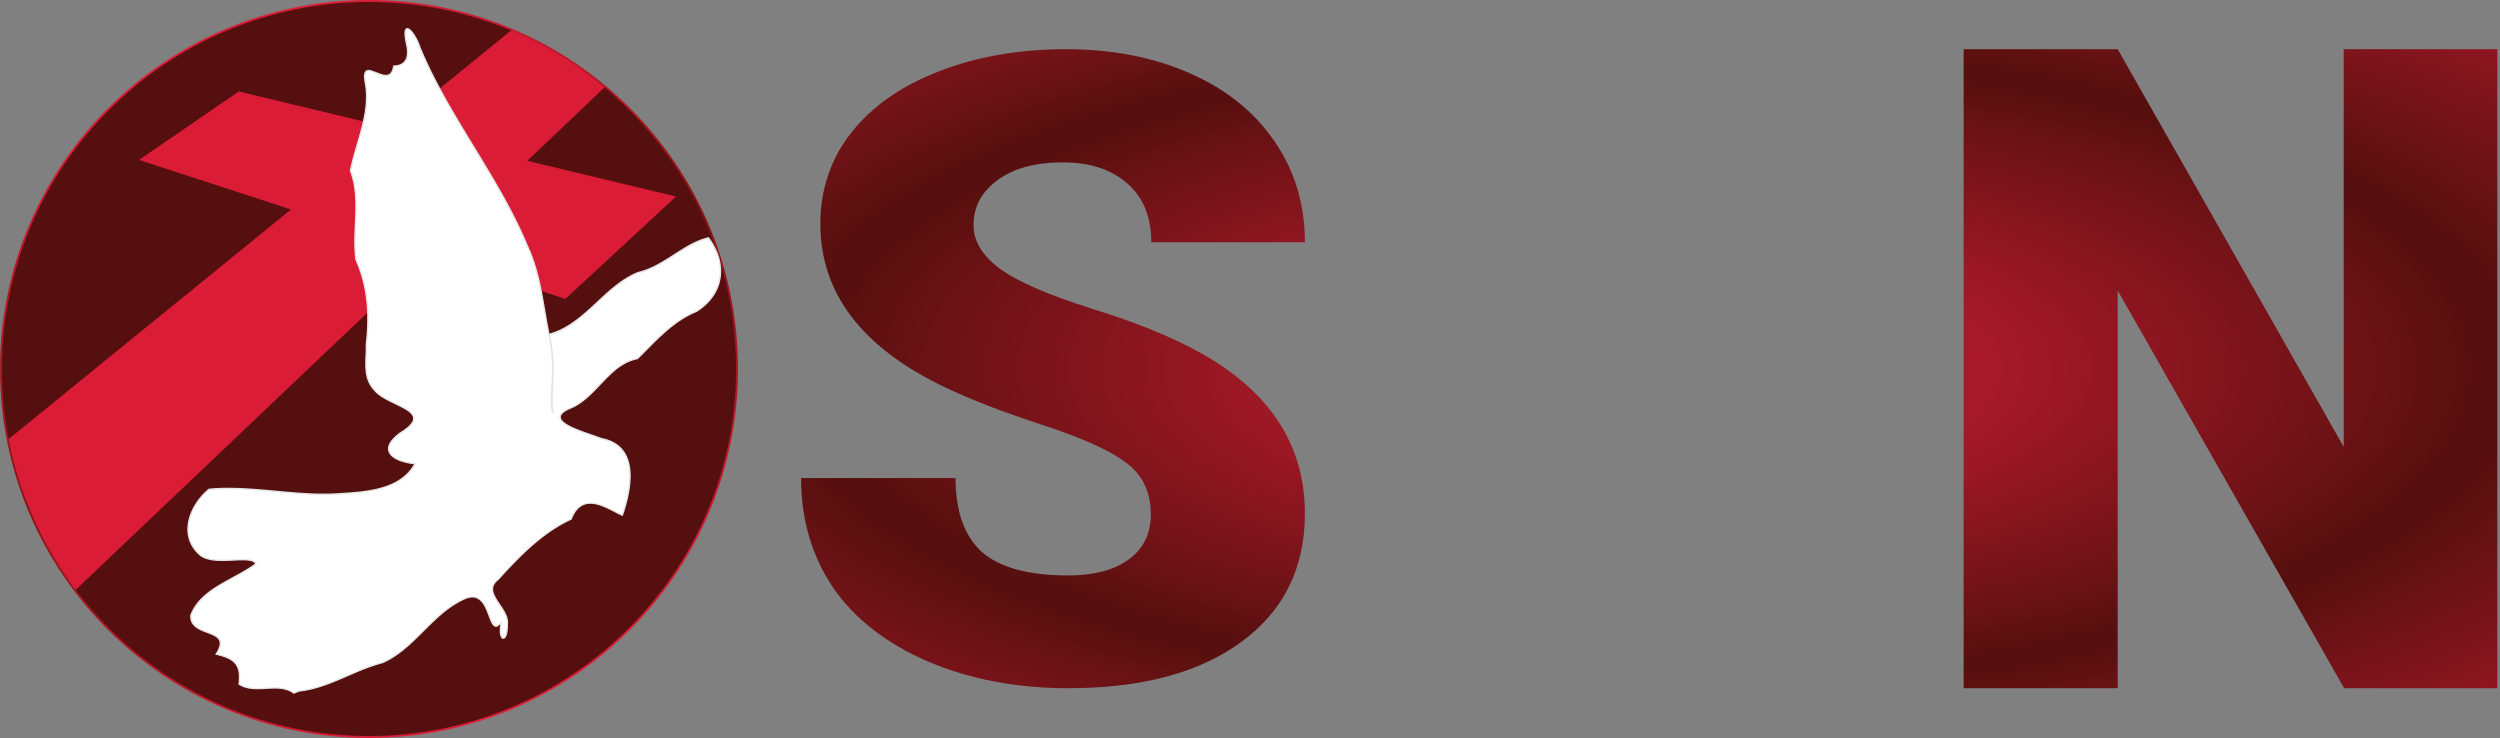 <?xml version="1.0" encoding="UTF-8"?>
<svg width="800" height="236.16" version="1.1" viewBox="0 0 211.67 62.485" xmlns="http://www.w3.org/2000/svg" xmlns:xlink="http://www.w3.org/1999/xlink">
 <rect x="0" y="0" width="211.67" height="62.485" fill="#808080" stroke="none"/>
 <style><![CDATA[.B{dominant-baseline:auto}]]></style>
 <defs>
  <linearGradient id="linearGradient15682" x1="-270.65" x2="-305.86" y1="148.79" y2="62.807" gradientUnits="userSpaceOnUse" spreadMethod="reflect">
   <stop stop-color="#de1d37" stop-opacity=".98" offset="0"/>
   <stop stop-color="#550f0e" offset="1"/>
  </linearGradient>
  <linearGradient id="A" x1="-270.65" x2="-305.86" y1="148.79" y2="62.807" gradientTransform="matrix(.335 0 0 .335 122.01 -18.655)" gradientUnits="userSpaceOnUse" spreadMethod="reflect" xlink:href="#linearGradient15682">
   <stop stop-color="#8c1418" offset="0"/>
   <stop stop-color="#de1d37" stop-opacity=".98" offset="1"/>
  </linearGradient>
  <radialGradient id="radialGradient15612" cx="416.83" cy="93.19" r="214.36" gradientTransform="matrix(1 0 0 .377 0 58.084)" gradientUnits="userSpaceOnUse" xlink:href="#linearGradient15682"/>
 </defs>
 <g stroke-width=".335">
  <path class="B" d="m62.401 31.243c0 17.208-13.95 31.159-31.159 31.159-17.208 0-31.159-13.95-31.159-31.159 0-17.208 13.95-31.159 31.159-31.159 17.208 0 31.159 13.95 31.159 31.159z" fill="#550f0e"/>
  <path d="m43.336 2.528-10.227 8.317-12.892-3.099-8.447 5.795 12.868 4.193-23.949 19.476c0.906 4.629 2.851 8.992 5.689 12.76l29.929-28.434 11.566 3.769 9.359-8.663-12.589-3.025 6.595-6.266c-2.379-1.992-5.042-3.618-7.902-4.822z" fill="#de1d37" fill-opacity=".981"/>
  <path class="B" d="m25.304 58.517c2.575-0.281 4.594-1.767 7.07-2.403 2.752-1.21 4.236-4.219 6.974-5.417 2.363-1.031 1.868 3.476 3.072 2.046-0.274 1.638 0.554 1.778 0.535 0.165 0.201-1.43-2.267-2.694-0.775-3.841 1.812-2.004 3.722-3.969 6.178-5.111 0.996-2.549 3.229-0.78 4.337-0.328 0.78-2.283 1.47-5.875-1.791-6.483-1.214-0.501-5.382-1.507-2.458-2.648 2.15-1.016 3.121-3.659 5.527-4.127 1.559-1.534 2.925-3.151 5.012-4.011 2.349-1.499 2.6-4.043 1.005-6.207-2.079 0.469-3.741 2.432-5.965 2.937-2.877 1.177-4.486 4.419-7.544 5.24-0.505-2.454-0.714-5.071-1.796-7.406-2.456-5.964-6.697-10.976-9.153-16.945-0.386-1.221-1.567-2.554-1.139-0.39 0.334 1.335-0.049 1.979-1.059 2.011-0.309 2.244-2.924-1.253-2.388 1.485 0.446 2.518-0.789 4.919-1.271 7.373 0.926 2.487 0.135 4.913 0.459 7.503 1.021 2.327 1.179 4.659 0.883 7.19 0.04 1.332-0.34 2.8 0.687 3.872 1.056 1.394 5.35 1.724 2.18 3.649-2.209 1.657-0.192 2.466 1.266 2.604-1.238 2.282-4.287 2.401-6.593 2.549-3.628 0.213-7.236-0.713-10.848-0.393-1.476 1.171-2.761 3.817-0.765 5.567 1.27 1.002 4.317-0.112 4.737 0.747-1.845 1.381-4.631 2.058-5.517 4.348-0.142 1.972 3.638 0.985 2.143 3.299 1.512 0.357 2.155 0.831 1.935 2.541 1.441 0.9 3.292-0.231 4.643 0.758z" fill="#fff"/>
  <path class="B" d="m31.243 0c-17.254 0-31.243 13.989-31.243 31.242s13.989 31.242 31.243 31.242c17.254 0 31.242-13.989 31.242-31.242s-13.989-31.242-31.242-31.242zm0 0.168c17.163 0 31.075 13.912 31.075 31.075 0 17.163-13.912 31.075-31.075 31.075-17.163 0-31.075-13.912-31.075-31.075 0-17.163 13.912-31.075 31.075-31.075z" fill="url(#A)"/>
  <path class="B" d="m34.458 2.378v3.354e-4c-0.079 0.009-0.144 0.072-0.177 0.165-0.065 0.185-0.053 0.51 0.055 1.055v0.001l6.7e-4 0.001c0.165 0.66 0.149 1.14-0.02 1.451-0.169 0.311-0.491 0.471-0.983 0.487l-0.05 0.001-0.007 0.05c-0.038 0.274-0.111 0.454-0.201 0.566-0.091 0.113-0.198 0.162-0.325 0.176-0.256 0.028-0.591-0.107-0.904-0.232l-0.447-0.157c-0.139-0.033-0.269-0.042-0.377 0.015-0.108 0.057-0.177 0.177-0.199 0.359-0.022 0.181-0.003 0.431 0.065 0.776 0.441 2.493-0.787 4.885-1.271 7.35l-0.003 0.016 6e-3 0.016c0.917 2.465 0.129 4.883 0.455 7.489l0.001 0.009 0.003 0.008c1.016 2.315 1.173 4.635 0.878 7.16v0.008c0.02 0.66-0.066 1.36-0.027 2.035 0.039 0.675 0.206 1.326 0.73 1.873 0.275 0.362 0.747 0.644 1.249 0.902 0.502 0.258 1.04 0.49 1.438 0.735 0.199 0.122 0.364 0.249 0.473 0.379 0.109 0.13 0.162 0.26 0.15 0.403-0.024 0.288-0.33 0.663-1.117 1.14l-0.003 0.001-2e-3 2e-3c-0.558 0.418-0.855 0.786-0.96 1.116-0.105 0.33-5e-3 0.62 0.211 0.844 0.414 0.43 1.234 0.651 1.95 0.73-0.615 1.075-1.642 1.655-2.811 1.979-1.196 0.331-2.531 0.398-3.685 0.472-3.615 0.213-7.224-0.714-10.85-0.392l-0.018 0.001-0.014 0.011c-0.748 0.594-1.445 1.556-1.705 2.598s-0.076 2.17 0.937 3.059l0.001 0.001 0.001 6.7e-4c0.662 0.522 1.753 0.486 2.727 0.44 0.487-0.023 0.946-0.05 1.303-0.018 0.179 0.016 0.332 0.046 0.449 0.096 0.097 0.041 0.153 0.104 0.2 0.173-0.906 0.665-2.032 1.174-3.054 1.793-1.042 0.631-1.974 1.382-2.423 2.545l-0.003 0.008-6.7e-4 0.009c-0.037 0.511 0.188 0.845 0.51 1.074 0.322 0.229 0.738 0.363 1.106 0.506 0.368 0.144 0.681 0.297 0.81 0.536 0.064 0.119 0.087 0.262 0.049 0.449s-0.139 0.42-0.323 0.705l-0.045 0.07 0.081 0.019c0.752 0.178 1.278 0.384 1.586 0.744 0.308 0.36 0.413 0.884 0.304 1.731l-0.004 0.038 0.032 0.02c0.739 0.462 1.578 0.401 2.389 0.354 0.811-0.046 1.593-0.079 2.25 0.401l0.028 0.019 0.447-0.187c2.586-0.288 4.605-1.769 7.061-2.401l0.005-0.001 0.004-2e-3c1.389-0.611 2.453-1.672 3.51-2.725 1.057-1.053 2.107-2.098 3.464-2.691 0.577-0.252 0.956-0.165 1.246 0.077 0.29 0.242 0.486 0.656 0.646 1.063s0.281 0.804 0.454 1.026c0.087 0.111 0.2 0.183 0.33 0.164 0.097-0.014 0.202-0.12 0.31-0.224-0.045 0.34-0.061 0.64-0.025 0.838 0.02 0.114 0.051 0.205 0.091 0.273 0.04 0.068 0.092 0.118 0.157 0.132 0.065 0.014 0.132-0.013 0.184-0.064 0.052-0.051 0.096-0.125 0.133-0.225 0.074-0.198 0.121-0.496 0.117-0.9 0.104-0.75-0.479-1.432-0.88-2.064-0.201-0.317-0.357-0.62-0.374-0.903-0.017-0.283 0.095-0.554 0.457-0.833l0.004-0.003 4e-3 -4e-3c1.811-2.003 3.716-3.961 6.159-5.096l0.022-0.01 0.008-0.022c0.245-0.628 0.563-0.981 0.914-1.159 0.351-0.178 0.742-0.182 1.145-0.094 0.805 0.176 1.635 0.727 2.201 0.958l0.058 0.023 0.02-0.059c0.392-1.145 0.762-2.619 0.623-3.895-0.07-0.638-0.268-1.228-0.659-1.697-0.389-0.466-0.97-0.81-1.788-0.965l-0.012-0.004c-0.62-0.254-1.95-0.629-2.763-1.077-0.204-0.113-0.375-0.23-0.491-0.347-0.116-0.117-0.176-0.23-0.175-0.34 6.71e-4 -0.11 0.06-0.228 0.216-0.359 0.156-0.131 0.405-0.27 0.767-0.411l2e-3 -0.001 2e-3 -6.71e-4c1.09-0.515 1.874-1.437 2.685-2.281 0.811-0.845 1.644-1.611 2.828-1.841l0.018-0.003 0.012-0.012c1.562-1.536 2.922-3.145 4.993-3.999l0.005-2e-3 0.005-0.003c1.187-0.757 1.849-1.784 2.008-2.895 0.159-1.111-0.182-2.304-0.987-3.396l-0.023-0.032-0.038 0.008c-1.054 0.238-1.994 0.851-2.947 1.463-0.953 0.612-1.919 1.224-3.018 1.474l-0.005 6.71e-4 -0.004 2e-3c-1.453 0.594-2.579 1.705-3.722 2.765-1.127 1.044-2.272 2.033-3.754 2.45-0.494-2.43-0.71-5.024-1.788-7.35-2.461-5.974-6.701-10.986-9.152-16.944a4.293 4.293 0 0 0-0.405-0.888c-0.161-0.267-0.332-0.485-0.489-0.601-0.078-0.058-0.156-0.095-0.235-0.087zm12.121 25.983c1.543-0.415 2.639-1.417 3.782-2.476 1.144-1.06 2.259-2.157 3.682-2.74 1.123-0.256 2.099-0.877 3.051-1.488 0.94-0.604 1.859-1.192 2.868-1.431 0.77 1.061 1.098 2.207 0.946 3.27-0.154 1.075-0.792 2.07-1.953 2.811-2.094 0.866-3.463 2.484-5.014 4.011-1.21 0.243-2.061 1.026-2.87 1.869-0.814 0.848-1.59 1.755-2.65 2.256-0.366 0.143-0.626 0.285-0.796 0.429-0.17 0.144-0.257 0.296-0.258 0.449-1e-3 0.153 0.081 0.294 0.21 0.425 0.129 0.13 0.307 0.251 0.517 0.367 0.84 0.463 2.189 0.84 2.787 1.087l6e-3 2e-3 6e-3 0.001c0.805 0.15 1.358 0.481 1.73 0.928 0.373 0.447 0.564 1.012 0.632 1.633 0.133 1.222-0.218 2.65-0.599 3.778-0.543-0.233-1.347-0.756-2.159-0.934-0.419-0.092-0.841-0.089-1.223 0.104-0.377 0.19-0.707 0.569-0.958 1.199-2.459 1.149-4.369 3.113-6.177 5.112-0.379 0.293-0.517 0.61-0.498 0.929 0.019 0.321 0.188 0.638 0.392 0.959 0.409 0.643 0.959 1.307 0.863 1.987l-6.7e-4 0.004v0.005c0.005 0.398-0.044 0.686-0.111 0.863-0.033 0.089-0.071 0.15-0.105 0.182-0.034 0.033-0.056 0.037-0.076 0.033-0.02-0.004-0.05-0.025-0.08-0.076s-0.057-0.129-0.076-0.234c-0.037-0.209-0.038-0.519 0.03-0.924l0.036-0.214-0.14 0.166c-0.146 0.174-0.262 0.248-0.344 0.26-0.082 0.012-0.147-0.026-0.22-0.12-0.146-0.188-0.276-0.585-0.438-0.997-0.162-0.412-0.36-0.843-0.68-1.111-0.32-0.268-0.765-0.358-1.37-0.094-1.382 0.604-2.443 1.662-3.5 2.715-1.057 1.053-2.111 2.101-3.473 2.701-2.486 0.642-4.5 2.12-7.053 2.399l-0.008 6.71e-4 -0.008 0.003-0.391 0.163c-0.688-0.485-1.494-0.452-2.294-0.406-0.803 0.046-1.598 0.092-2.293-0.329 0.099-0.83-0.003-1.39-0.331-1.774-0.325-0.38-0.861-0.586-1.581-0.761 0.158-0.258 0.27-0.488 0.308-0.677 0.042-0.209 0.017-0.385-0.061-0.529-0.155-0.289-0.499-0.445-0.871-0.59s-0.781-0.279-1.081-0.493c-0.298-0.212-0.49-0.493-0.459-0.962 0.438-1.122 1.339-1.853 2.37-2.476 1.034-0.625 2.193-1.141 3.123-1.837l0.039-0.03-0.022-0.044c-0.06-0.122-0.167-0.209-0.302-0.266-0.135-0.057-0.299-0.089-0.485-0.105-0.372-0.033-0.833-0.005-1.319 0.018-0.972 0.046-2.038 0.065-2.647-0.415h-6.71e-4c-0.98-0.861-1.151-1.93-0.898-2.939 0.251-1.005 0.93-1.944 1.652-2.522 3.592-0.314 7.192 0.607 10.826 0.393h6.7e-4c1.152-0.074 2.494-0.14 3.709-0.476 1.214-0.336 2.304-0.945 2.932-2.104l0.043-0.079-0.089-0.008c-0.721-0.068-1.583-0.31-1.972-0.714-0.195-0.202-0.276-0.434-0.183-0.726 0.093-0.292 0.371-0.648 0.918-1.058 0.793-0.483 1.139-0.87 1.169-1.228 0.015-0.179-0.056-0.343-0.178-0.489-0.122-0.146-0.296-0.277-0.501-0.403-0.41-0.252-0.948-0.484-1.447-0.74-0.499-0.256-0.959-0.537-1.212-0.871l-2e-3 -0.003-0.003-0.003c-0.502-0.523-0.66-1.141-0.698-1.8-0.038-0.66 0.047-1.359 0.027-2.032 0.295-2.53 0.136-4.869-0.884-7.2-0.319-2.564 0.463-4.988-0.456-7.488 0.481-2.439 1.718-4.846 1.269-7.386v-6.707e-4h-6.7e-4c-0.066-0.339-0.083-0.579-0.063-0.739 0.019-0.16 0.069-0.233 0.136-0.269 0.067-0.035 0.168-0.035 0.294-0.004s0.274 0.089 0.43 0.151c0.312 0.125 0.655 0.274 0.96 0.24a0.587 0.587 0 0 0 0.405-0.22c0.102-0.127 0.169-0.325 0.211-0.582 0.492-0.026 0.856-0.198 1.041-0.539 0.191-0.352 0.199-0.861 0.032-1.534-0.106-0.537-0.107-0.858-0.06-0.993 0.024-0.068 0.047-0.083 0.078-0.087v-3.354e-4c0.031-0.003 0.086 0.014 0.152 0.063 0.133 0.099 0.302 0.308 0.458 0.567 0.156 0.259 0.301 0.568 0.396 0.868l6.71e-4 0.003 6.7e-4 0.002c2.461 5.981 6.702 10.993 9.153 16.945v0.001l6.71e-4 0.001c1.076 2.322 1.286 4.933 1.792 7.392l0.012 0.062c0.684 3.152-0.076 5.117 0.297 6.527l0.011 0.043 0.172-0.046-0.011-0.043c-0.174-0.656-0.087-1.502-0.041-2.583s0.061-2.343-0.285-3.939" fill="#e4e4e4"/>
 </g>
 <g transform="matrix(.335 0 0 .335 -.002 -0)" fill="url(#radialGradient15612)" stroke-width="3.408" aria-label="SBN">
  <path d="m290.87 130q0-8.313-6.101-12.955-5.99-4.642-21.186-9.608-15.196-4.966-24.847-9.608-31.391-15.006-31.391-41.24 0-13.063 7.765-22.995 7.875-10.04 22.185-15.546 14.309-5.614 32.168-5.614 17.415 0 31.169 6.046 13.865 6.046 21.519 17.273 7.654 11.12 7.654 25.478h-38.823q0-9.608-6.101-14.898-5.99-5.29-16.306-5.29-10.427 0-16.528 4.534-5.99 4.426-5.99 11.335 0 6.046 6.655 11.012 6.655 4.858 23.405 10.148 16.749 5.182 27.509 11.228 26.178 14.682 26.178 40.484 0 20.62-15.973 32.387t-43.815 11.767q-19.633 0-35.606-6.801-15.862-6.909-23.959-18.785-7.986-11.983-7.986-27.529h39.045q0 12.631 6.655 18.677 6.766 5.938 21.852 5.938 9.65 0 15.196-3.994 5.657-4.102 5.657-11.443z" stroke-width="3.362"/>
  <path d="m349.77 173.94v-161.5h61.141c20.78 0 36.568 3.808 47.364 11.425 10.87 7.617 16.306 18.672 16.306 33.166 0 8.356-1.923 15.492-5.768 21.408-3.845 5.916-9.502 10.279-16.971 13.089 8.43 2.219 14.901 6.36 19.412 12.423 4.511 6.064 6.766 13.459 6.766 22.185 0 15.825-5.029 27.731-15.086 35.717-9.983 7.912-24.81 11.943-44.48 12.091zm37.725-68.661v38.712h29.85c7.025 0 12.423-1.59 16.195-4.77 3.771-3.254 5.657-7.802 5.657-13.644 0-13.459-6.692-20.225-20.077-20.299zm0-25.512h24.636c8.504-0.074 14.568-1.627 18.191-4.659s5.435-7.506 5.435-13.422c0-6.803-1.96-11.684-5.879-14.642-3.919-3.032-10.242-4.548-18.968-4.548h-23.416z"/>
  <path d="m631.18 173.94h-38.712l-57.236-100.5v100.5h-38.934v-161.5h38.934l57.125 100.5v-100.5h38.823z"/>
 </g>
</svg>
